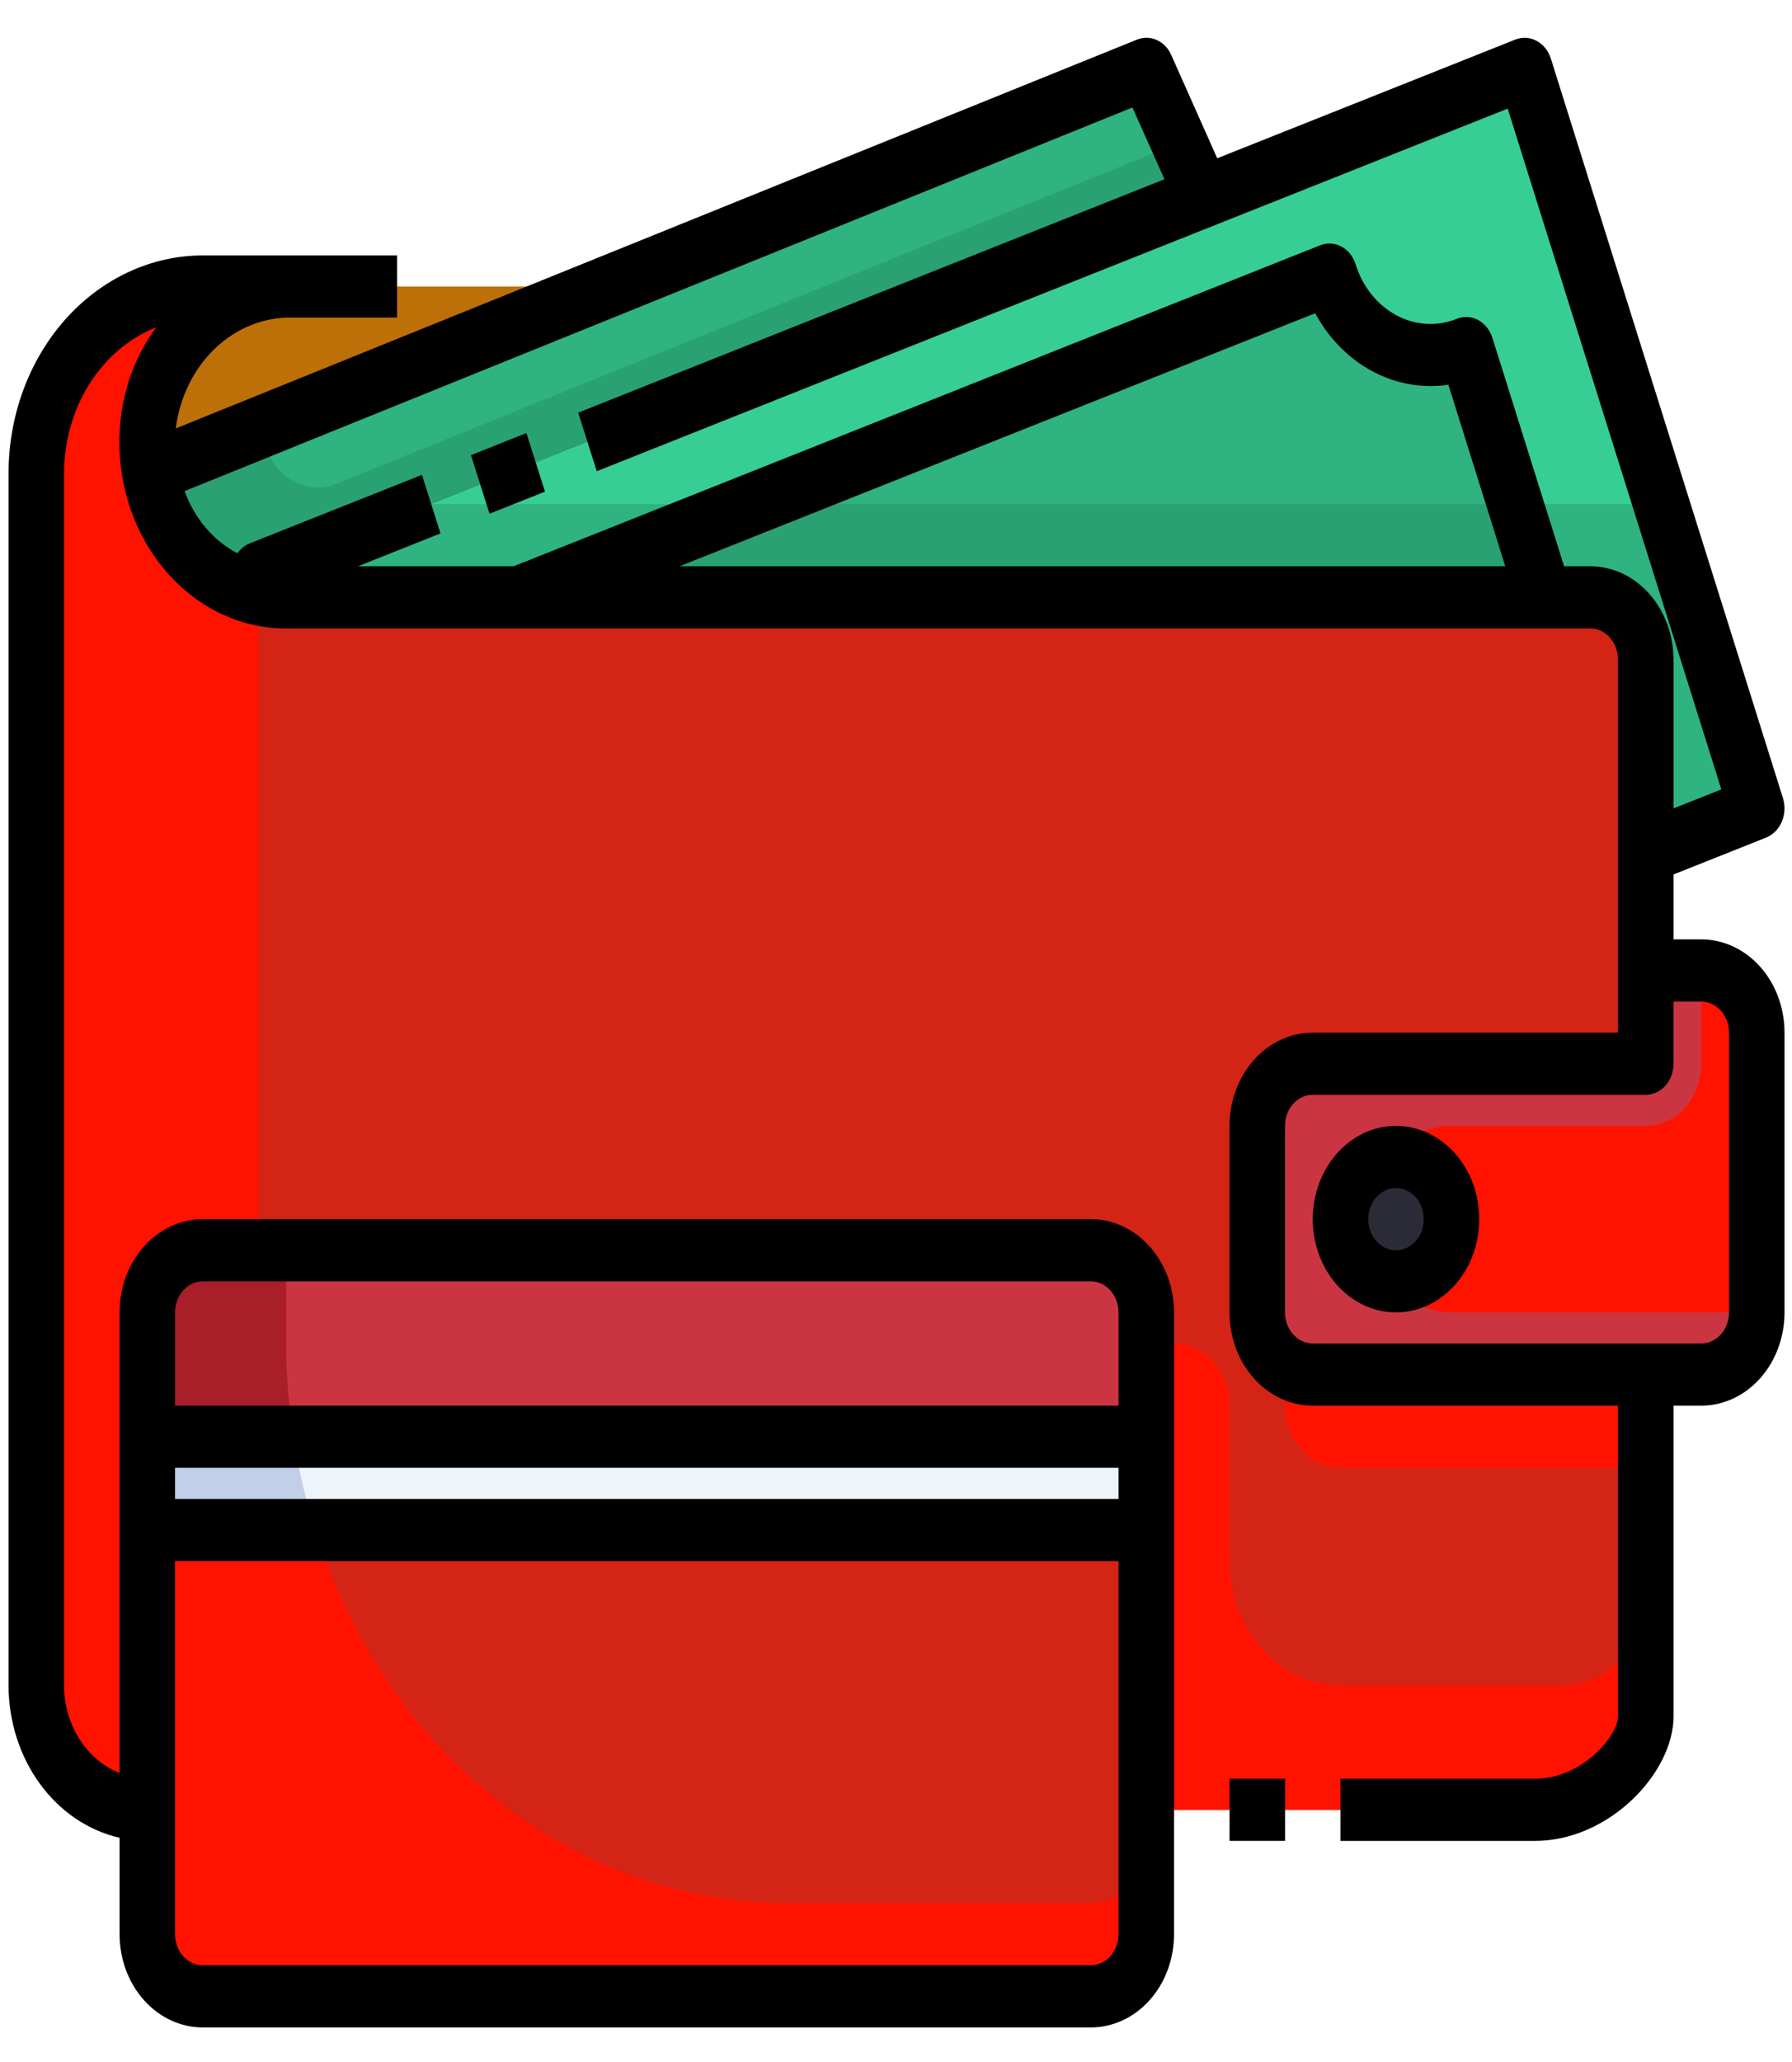 <svg width="40" height="46" viewBox="0 0 40 46" fill="none" xmlns="http://www.w3.org/2000/svg">
<path d="M39.213 23.036V29.278C39.212 29.645 39.081 29.998 38.849 30.258C38.617 30.517 38.303 30.664 37.974 30.665H29.303C28.974 30.664 28.66 30.517 28.428 30.258C28.196 29.998 28.065 29.645 28.064 29.278V25.117C28.065 24.749 28.196 24.397 28.428 24.137C28.66 23.877 28.974 23.731 29.303 23.73H36.736V21.649H37.974C38.303 21.65 38.617 21.797 38.849 22.056C39.081 22.316 39.212 22.669 39.213 23.036ZM32.4 27.197C32.4 26.923 32.327 26.655 32.191 26.427C32.055 26.199 31.861 26.021 31.635 25.916C31.409 25.811 31.16 25.783 30.919 25.837C30.679 25.89 30.458 26.023 30.285 26.216C30.112 26.41 29.994 26.658 29.946 26.927C29.898 27.196 29.923 27.475 30.017 27.728C30.11 27.982 30.269 28.198 30.473 28.351C30.677 28.503 30.916 28.584 31.161 28.584C31.489 28.583 31.804 28.437 32.036 28.177C32.268 27.917 32.399 27.565 32.4 27.197Z" fill="#FF1300"/>
<path d="M34.035 1.537L39.213 18.029L36.736 19.021V14.714C36.735 14.346 36.604 13.994 36.372 13.734C36.14 13.474 35.825 13.328 35.497 13.327H34.475L32.728 7.765C32.432 7.883 32.117 7.934 31.803 7.916C31.489 7.898 31.181 7.81 30.897 7.658C30.613 7.506 30.359 7.292 30.149 7.03C29.939 6.767 29.778 6.461 29.674 6.128L11.638 13.299V13.327H6.385C6.231 13.327 6.078 13.313 5.927 13.285L5.766 12.786L26.85 4.394L34.035 1.537Z" fill="#36CE94"/>
<path d="M3.35 10.532C3.473 11.232 3.787 11.873 4.248 12.366C4.71 12.859 5.296 13.18 5.927 13.285C6.078 13.313 6.232 13.327 6.385 13.327H35.497C35.825 13.328 36.14 13.474 36.372 13.734C36.604 13.994 36.735 14.346 36.736 14.714V23.73H29.303C28.975 23.731 28.66 23.877 28.428 24.137C28.196 24.397 28.065 24.749 28.064 25.117V29.278C28.065 29.645 28.196 29.998 28.428 30.258C28.66 30.517 28.975 30.664 29.303 30.665H36.736V38.294C36.736 39.133 35.627 40.374 34.258 40.374H25.587V29.278C25.586 28.91 25.455 28.558 25.223 28.298C24.991 28.038 24.676 27.892 24.348 27.891H4.527C4.199 27.892 3.884 28.038 3.652 28.298C3.42 28.558 3.289 28.91 3.288 29.278V40.374C2.631 40.374 2.001 40.082 1.536 39.562C1.072 39.042 0.811 38.336 0.811 37.6V10.553C0.811 9.449 1.202 8.391 1.899 7.61C2.596 6.83 3.541 6.391 4.527 6.391H6.515C5.729 6.377 4.966 6.689 4.373 7.266C3.78 7.843 3.398 8.646 3.301 9.519C3.27 9.858 3.287 10.199 3.35 10.532Z" fill="#D32416"/>
<path d="M32.728 7.765L34.475 13.327H11.638V13.299L29.675 6.128C29.778 6.461 29.94 6.767 30.149 7.03C30.359 7.292 30.613 7.506 30.897 7.658C31.181 7.81 31.489 7.898 31.803 7.916C32.117 7.934 32.432 7.883 32.728 7.765Z" fill="#2FB380"/>
<path d="M31.161 28.584C31.845 28.584 32.4 27.963 32.4 27.197C32.4 26.431 31.845 25.81 31.161 25.81C30.477 25.81 29.922 26.431 29.922 27.197C29.922 27.963 30.477 28.584 31.161 28.584Z" fill="#2B2B37"/>
<path d="M13.583 6.391L25.587 1.537L26.825 4.311L26.85 4.394L5.766 12.786L5.927 13.285C5.296 13.18 4.71 12.859 4.248 12.366C3.787 11.873 3.473 11.232 3.35 10.532L13.583 6.391Z" fill="#2FB380"/>
<path d="M13.583 6.391L3.35 10.532C3.287 10.199 3.27 9.858 3.3 9.519C3.398 8.646 3.78 7.843 4.373 7.266C4.966 6.689 5.729 6.377 6.515 6.391H13.583Z" fill="#BD6F08"/>
<path d="M25.587 40.374V43.148C25.586 43.516 25.455 43.868 25.223 44.128C24.991 44.388 24.676 44.535 24.348 44.535H4.527C4.199 44.535 3.884 44.388 3.652 44.128C3.42 43.868 3.289 43.516 3.288 43.148V34.133H25.587V40.374Z" fill="#D32416"/>
<path d="M25.587 32.052V34.133H24.967H3.907H3.288V32.052H3.907H24.967H25.587Z" fill="#EDF4FA"/>
<path d="M25.587 29.278V32.052H3.288V29.278C3.289 28.91 3.42 28.558 3.652 28.298C3.884 28.038 4.199 27.892 4.527 27.891H24.348C24.676 27.892 24.991 28.038 25.223 28.298C25.455 28.558 25.586 28.91 25.587 29.278Z" fill="#CB3541"/>
<path d="M24.348 42.455H17.534C15.23 42.453 12.983 41.652 11.103 40.162C9.222 38.672 7.8 36.565 7.033 34.133H3.288V43.148C3.289 43.516 3.42 43.868 3.652 44.128C3.884 44.388 4.199 44.535 4.527 44.535H24.348C24.676 44.535 24.991 44.388 25.223 44.128C25.455 43.868 25.586 43.516 25.587 43.148V41.068C25.587 41.436 25.456 41.789 25.224 42.049C24.991 42.309 24.676 42.455 24.348 42.455Z" fill="#FF1300"/>
<path d="M7.033 34.133C6.819 33.456 6.658 32.76 6.552 32.052H3.288V34.133H7.033Z" fill="#C1CFE8"/>
<path d="M6.552 32.052C6.445 31.365 6.389 30.669 6.385 29.971V27.891H4.527C4.199 27.892 3.884 28.038 3.652 28.298C3.42 28.558 3.289 28.91 3.288 29.278V32.052H6.552Z" fill="#A81E29"/>
<path d="M26.825 4.311L26.323 3.185L7.511 10.79C7.209 10.913 6.876 10.899 6.583 10.751C6.29 10.604 6.06 10.335 5.94 10.001L5.779 9.549L3.35 10.532C3.473 11.232 3.787 11.873 4.248 12.366C4.71 12.859 5.296 13.18 5.927 13.285L5.766 12.786L26.85 4.394L26.825 4.311Z" fill="#2AA173"/>
<path d="M16.801 11.246H9.634L5.766 12.786L5.927 13.285C6.078 13.313 6.231 13.327 6.385 13.327H11.638V13.299L16.801 11.246Z" fill="#2FB380"/>
<path d="M39.213 18.029L37.084 11.246H33.824L34.478 13.327H35.497C35.825 13.328 36.139 13.474 36.371 13.734C36.604 13.994 36.734 14.346 36.735 14.714V19.021L39.213 18.029Z" fill="#2FB380"/>
<path d="M16.801 11.246L11.638 13.299V13.327H34.475L33.822 11.246H16.801Z" fill="#2AA173"/>
<path d="M38.594 29.278H32.4C32.136 29.277 31.876 29.213 31.637 29.091C31.397 28.968 31.184 28.79 31.011 28.567C30.711 28.528 30.434 28.367 30.233 28.115C30.032 27.862 29.92 27.536 29.92 27.197C29.92 26.859 30.032 26.532 30.233 26.28C30.434 26.027 30.711 25.866 31.011 25.828C31.184 25.605 31.397 25.426 31.637 25.304C31.876 25.181 32.136 25.117 32.4 25.117H36.736C37.064 25.117 37.379 24.971 37.612 24.71C37.844 24.45 37.974 24.098 37.974 23.73V21.649H36.736V23.73H29.303C28.974 23.731 28.66 23.877 28.428 24.137C28.196 24.397 28.065 24.749 28.064 25.117V29.278C28.065 29.645 28.196 29.998 28.428 30.258C28.66 30.517 28.974 30.664 29.303 30.665H37.974C38.303 30.664 38.617 30.517 38.849 30.258C39.081 29.998 39.212 29.645 39.213 29.278V28.584C39.213 28.768 39.148 28.945 39.032 29.075C38.916 29.205 38.758 29.278 38.594 29.278Z" fill="#CB3541"/>
<path d="M29.922 32.745H36.736V30.665H29.303C29.085 30.663 28.871 30.597 28.684 30.471V31.358C28.684 31.726 28.814 32.079 29.046 32.339C29.279 32.599 29.594 32.745 29.922 32.745Z" fill="#FF1300"/>
<path d="M3.288 32.052V29.278C3.289 28.91 3.42 28.558 3.652 28.298C3.884 28.038 4.199 27.892 4.527 27.891H5.766V13.243C5.169 13.109 4.621 12.78 4.191 12.297C3.761 11.815 3.469 11.2 3.35 10.532C3.287 10.199 3.27 9.858 3.301 9.519C3.398 8.646 3.78 7.843 4.373 7.266C4.966 6.689 5.729 6.377 6.515 6.391H4.527C3.541 6.391 2.596 6.83 1.899 7.61C1.202 8.391 0.811 9.449 0.811 10.553V37.6C0.811 38.336 1.072 39.042 1.536 39.562C2.001 40.082 2.631 40.374 3.288 40.374V32.052Z" fill="#FF1300"/>
<path d="M34.877 37.6H29.922C29.265 37.6 28.635 37.308 28.17 36.788C27.706 36.267 27.445 35.562 27.445 34.826V31.358C27.445 30.991 27.314 30.638 27.082 30.378C26.849 30.118 26.534 29.971 26.206 29.971H25.586V40.374H34.258C35.627 40.374 36.736 39.133 36.736 38.294V35.52C36.736 36.072 36.54 36.601 36.191 36.991C35.843 37.381 35.37 37.6 34.877 37.6Z" fill="#FF1300"/>
<path d="M27.445 39.681H28.684V41.067H27.445V39.681Z" fill="black"/>
<path d="M37.974 20.956H37.355V19.508L39.421 18.686C39.575 18.624 39.702 18.497 39.772 18.331C39.843 18.165 39.852 17.975 39.797 17.801L34.617 1.306C34.59 1.22 34.548 1.141 34.493 1.073C34.439 1.005 34.373 0.95 34.299 0.911C34.225 0.871 34.146 0.849 34.064 0.844C33.983 0.839 33.901 0.853 33.824 0.883L27.17 3.531L26.144 1.227C26.076 1.074 25.96 0.954 25.818 0.891C25.677 0.828 25.519 0.826 25.376 0.885L3.923 9.558C4.012 8.862 4.324 8.227 4.802 7.771C5.28 7.316 5.891 7.072 6.518 7.085H8.863V5.698H4.527C3.377 5.699 2.275 6.211 1.462 7.121C0.649 8.032 0.192 9.266 0.191 10.553L0.191 37.6C0.192 38.399 0.439 39.174 0.89 39.793C1.341 40.412 1.969 40.838 2.669 40.998V43.148C2.669 43.7 2.864 44.23 3.213 44.62C3.561 45.01 4.034 45.229 4.527 45.229H24.348C24.84 45.229 25.313 45.01 25.662 44.62C26.01 44.23 26.206 43.7 26.206 43.148V29.278C26.206 28.726 26.01 28.197 25.662 27.807C25.313 27.416 24.84 27.197 24.348 27.197H4.527C4.034 27.197 3.561 27.416 3.213 27.807C2.864 28.197 2.669 28.726 2.669 29.278V39.553C2.307 39.41 1.995 39.146 1.773 38.796C1.551 38.447 1.431 38.029 1.43 37.6V10.553C1.432 9.839 1.631 9.143 1.999 8.561C2.368 7.979 2.888 7.539 3.489 7.3C3.035 7.911 2.755 8.66 2.683 9.45C2.632 10.028 2.69 10.612 2.853 11.164C3.016 11.716 3.28 12.224 3.629 12.654C3.978 13.085 4.403 13.429 4.878 13.664C5.352 13.899 5.866 14.021 6.385 14.02H35.497C35.661 14.02 35.819 14.093 35.935 14.223C36.051 14.354 36.116 14.53 36.116 14.714V23.036H29.303C28.81 23.036 28.337 23.255 27.989 23.645C27.64 24.036 27.445 24.565 27.445 25.117V29.278C27.445 29.83 27.64 30.359 27.989 30.749C28.337 31.139 28.81 31.358 29.303 31.358H36.116V38.294C36.116 38.71 35.331 39.681 34.258 39.681H29.922V41.068H34.258C35.926 41.068 37.355 39.542 37.355 38.294V31.358H37.974C38.467 31.358 38.94 31.139 39.288 30.749C39.637 30.359 39.833 29.83 39.833 29.278V23.036C39.833 22.484 39.637 21.955 39.288 21.565C38.94 21.175 38.467 20.956 37.974 20.956ZM3.907 29.278C3.907 29.094 3.973 28.918 4.089 28.788C4.205 28.657 4.362 28.584 4.527 28.584H24.348C24.512 28.584 24.669 28.657 24.786 28.788C24.902 28.918 24.967 29.094 24.967 29.278V31.358H3.907V29.278ZM3.907 32.745H24.967V33.439H3.907V32.745ZM3.907 34.826H24.967V43.148C24.967 43.332 24.902 43.509 24.786 43.639C24.669 43.769 24.512 43.842 24.348 43.842H4.527C4.362 43.842 4.205 43.769 4.089 43.639C3.973 43.509 3.907 43.332 3.907 43.148V34.826ZM15.167 12.633L29.357 6.988C29.66 7.548 30.103 7.998 30.631 8.281C31.159 8.564 31.749 8.669 32.33 8.583L33.6 12.633H15.167ZM35.497 12.633H34.913L33.312 7.535C33.285 7.449 33.242 7.37 33.188 7.302C33.133 7.234 33.068 7.179 32.994 7.139C32.92 7.1 32.84 7.077 32.759 7.073C32.678 7.068 32.596 7.081 32.519 7.112C32.301 7.2 32.07 7.238 31.838 7.224C31.607 7.211 31.38 7.146 31.171 7.034C30.959 6.921 30.769 6.762 30.613 6.567C30.456 6.371 30.336 6.143 30.259 5.895C30.232 5.809 30.19 5.73 30.136 5.662C30.081 5.594 30.015 5.539 29.942 5.5C29.793 5.421 29.623 5.411 29.468 5.472L11.464 12.633H7.989L9.833 11.899L9.418 10.593L5.558 12.129C5.456 12.173 5.367 12.247 5.3 12.343C4.764 12.064 4.343 11.568 4.12 10.956L25.277 2.398L25.993 3.999L12.906 9.206L13.321 10.512L33.654 2.423L38.423 17.611L37.355 18.035V14.714C37.355 14.162 37.159 13.633 36.811 13.243C36.462 12.852 35.99 12.633 35.497 12.633ZM38.594 29.278C38.594 29.462 38.529 29.638 38.412 29.768C38.296 29.898 38.139 29.971 37.974 29.971H29.303C29.139 29.971 28.981 29.898 28.865 29.768C28.749 29.638 28.683 29.462 28.683 29.278V25.117C28.683 24.933 28.749 24.756 28.865 24.626C28.981 24.496 29.139 24.423 29.303 24.423H36.736C36.9 24.423 37.057 24.35 37.174 24.22C37.29 24.09 37.355 23.914 37.355 23.73V22.343H37.974C38.139 22.343 38.296 22.416 38.412 22.546C38.529 22.676 38.594 22.852 38.594 23.036V29.278Z" fill="black"/>
<path d="M31.161 25.117C30.793 25.117 30.434 25.239 30.129 25.467C29.823 25.696 29.585 26.021 29.444 26.401C29.303 26.781 29.267 27.2 29.338 27.603C29.41 28.007 29.587 28.378 29.847 28.669C30.107 28.959 30.438 29.158 30.798 29.238C31.159 29.318 31.532 29.277 31.872 29.119C32.212 28.962 32.502 28.695 32.706 28.353C32.91 28.011 33.019 27.609 33.019 27.197C33.019 26.645 32.823 26.116 32.475 25.726C32.126 25.336 31.654 25.117 31.161 25.117ZM31.161 27.891C31.038 27.891 30.919 27.85 30.817 27.774C30.715 27.698 30.636 27.589 30.589 27.463C30.542 27.336 30.529 27.197 30.553 27.062C30.577 26.927 30.636 26.804 30.723 26.707C30.81 26.61 30.92 26.544 31.04 26.517C31.16 26.49 31.285 26.504 31.398 26.557C31.511 26.609 31.608 26.698 31.676 26.812C31.744 26.926 31.78 27.06 31.78 27.197C31.78 27.381 31.715 27.558 31.599 27.688C31.483 27.818 31.325 27.891 31.161 27.891Z" fill="black"/>
<path d="M10.512 10.154L11.75 9.661L12.165 10.967L10.927 11.46L10.512 10.154Z" fill="black"/>
</svg>
